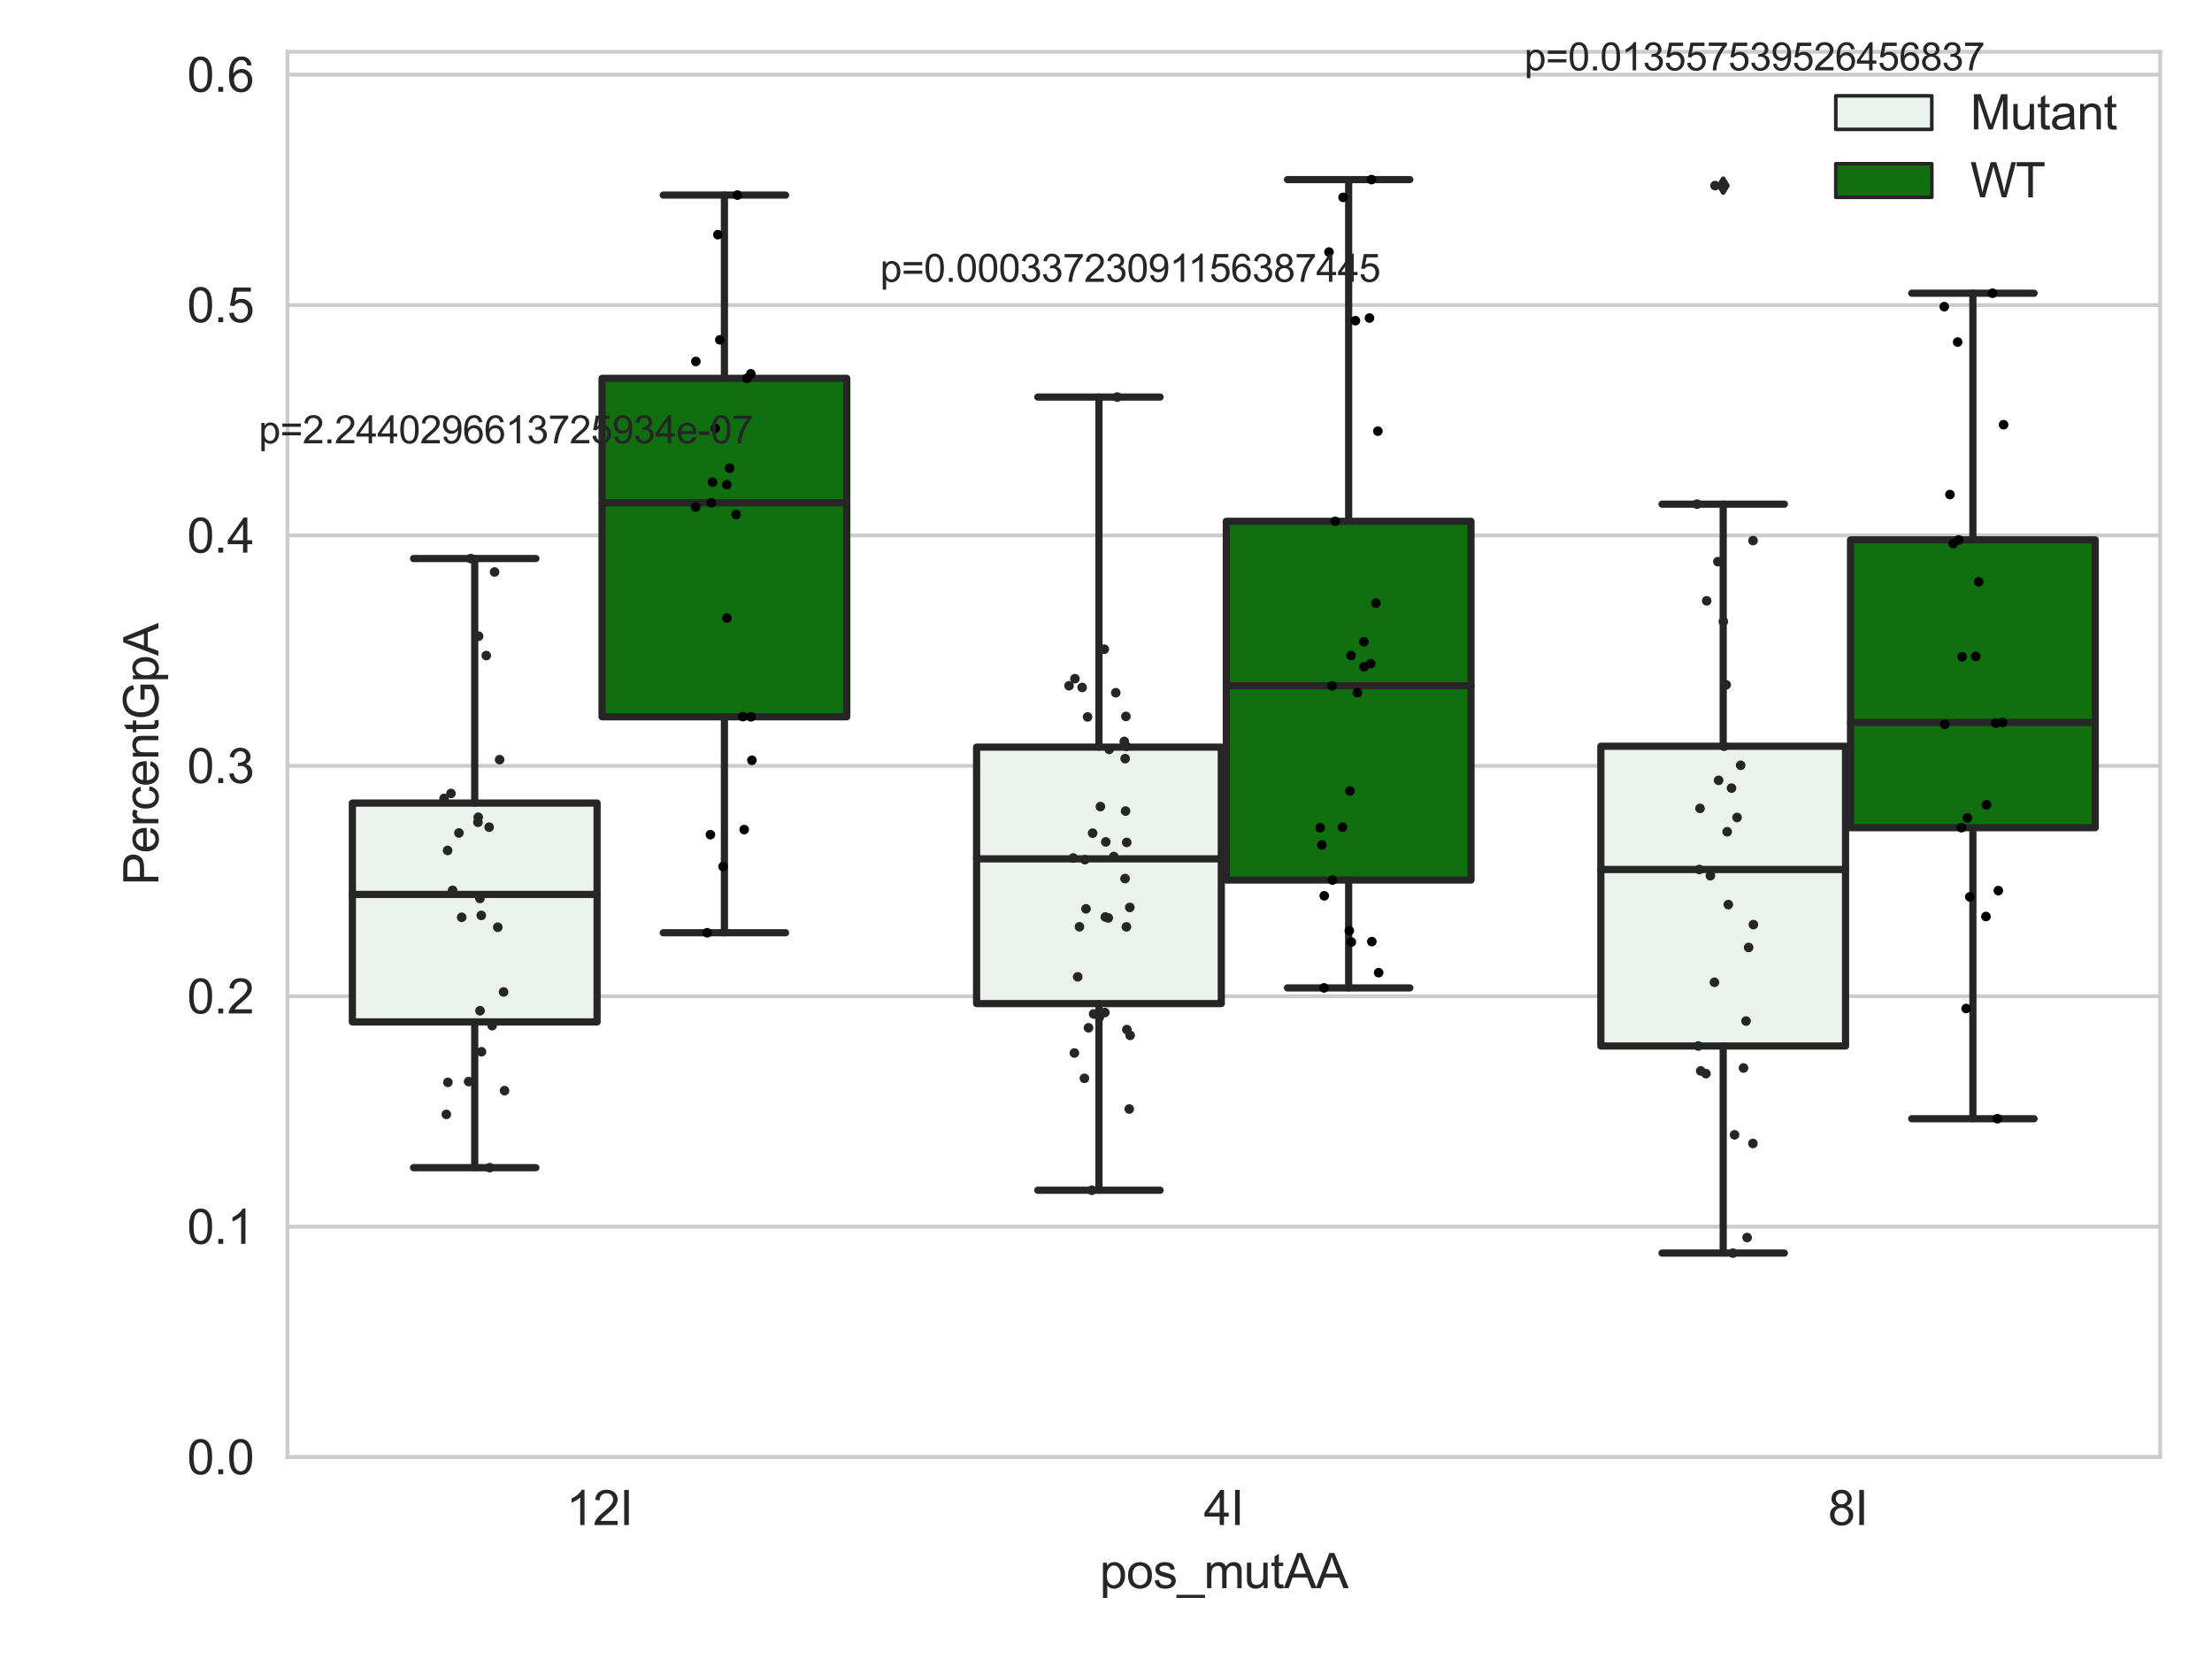 <?xml version="1.0" encoding="utf-8" standalone="no"?>
<!DOCTYPE svg PUBLIC "-//W3C//DTD SVG 1.1//EN"
  "http://www.w3.org/Graphics/SVG/1.1/DTD/svg11.dtd">
<svg xmlns:xlink="http://www.w3.org/1999/xlink" width="460.8pt" height="345.6pt" viewBox="0 0 460.8 345.6" xmlns="http://www.w3.org/2000/svg" version="1.1">
 <defs>
  <style type="text/css">*{stroke-linejoin: round; stroke-linecap: butt}</style>
 </defs>
 <g id="figure_1">
  <g id="patch_1">
   <path d="M 0 345.6 
L 460.8 345.6 
L 460.8 0 
L 0 0 
z
" style="fill: #ffffff"/>
  </g>
  <g id="axes_1">
   <g id="patch_2">
    <path d="M 59.881 303.539 
L 450 303.539 
L 450 10.8 
L 59.881 10.8 
z
" style="fill: #ffffff"/>
   </g>
   <g id="matplotlib.axis_1">
    <g id="xtick_1">
     <g id="text_1">
      <!-- 12I -->
      <g style="fill: #262626" transform="translate(117.951 317.697)scale(0.1 -0.1)">
       <defs>
        <path id="ArialMT-31" d="M 2384 0 
L 1822 0 
L 1822 3584 
Q 1619 3391 1289 3197 
Q 959 3003 697 2906 
L 697 3450 
Q 1169 3672 1522 3987 
Q 1875 4303 2022 4600 
L 2384 4600 
L 2384 0 
z
" transform="scale(0.016)"/>
        <path id="ArialMT-32" d="M 3222 541 
L 3222 0 
L 194 0 
Q 188 203 259 391 
Q 375 700 629 1000 
Q 884 1300 1366 1694 
Q 2113 2306 2375 2664 
Q 2638 3022 2638 3341 
Q 2638 3675 2398 3904 
Q 2159 4134 1775 4134 
Q 1369 4134 1125 3890 
Q 881 3647 878 3216 
L 300 3275 
Q 359 3922 746 4261 
Q 1134 4600 1788 4600 
Q 2447 4600 2831 4234 
Q 3216 3869 3216 3328 
Q 3216 3053 3103 2787 
Q 2991 2522 2730 2228 
Q 2469 1934 1863 1422 
Q 1356 997 1212 845 
Q 1069 694 975 541 
L 3222 541 
z
" transform="scale(0.016)"/>
        <path id="ArialMT-49" d="M 597 0 
L 597 4581 
L 1203 4581 
L 1203 0 
L 597 0 
z
" transform="scale(0.016)"/>
       </defs>
       <use xlink:href="#ArialMT-31"/>
       <use xlink:href="#ArialMT-32" x="55.615"/>
       <use xlink:href="#ArialMT-49" x="111.23"/>
      </g>
     </g>
    </g>
    <g id="xtick_2">
     <g id="text_2">
      <!-- 4I -->
      <g style="fill: #262626" transform="translate(250.771 317.697)scale(0.1 -0.1)">
       <defs>
        <path id="ArialMT-34" d="M 2069 0 
L 2069 1097 
L 81 1097 
L 81 1613 
L 2172 4581 
L 2631 4581 
L 2631 1613 
L 3250 1613 
L 3250 1097 
L 2631 1097 
L 2631 0 
L 2069 0 
z
M 2069 1613 
L 2069 3678 
L 634 1613 
L 2069 1613 
z
" transform="scale(0.016)"/>
       </defs>
       <use xlink:href="#ArialMT-34"/>
       <use xlink:href="#ArialMT-49" x="55.615"/>
      </g>
     </g>
    </g>
    <g id="xtick_3">
     <g id="text_3">
      <!-- 8I -->
      <g style="fill: #262626" transform="translate(380.811 317.697)scale(0.1 -0.1)">
       <defs>
        <path id="ArialMT-38" d="M 1131 2484 
Q 781 2613 612 2850 
Q 444 3088 444 3419 
Q 444 3919 803 4259 
Q 1163 4600 1759 4600 
Q 2359 4600 2725 4251 
Q 3091 3903 3091 3403 
Q 3091 3084 2923 2848 
Q 2756 2613 2416 2484 
Q 2838 2347 3058 2040 
Q 3278 1734 3278 1309 
Q 3278 722 2862 322 
Q 2447 -78 1769 -78 
Q 1091 -78 675 323 
Q 259 725 259 1325 
Q 259 1772 486 2073 
Q 713 2375 1131 2484 
z
M 1019 3438 
Q 1019 3113 1228 2906 
Q 1438 2700 1772 2700 
Q 2097 2700 2305 2904 
Q 2513 3109 2513 3406 
Q 2513 3716 2298 3927 
Q 2084 4138 1766 4138 
Q 1444 4138 1231 3931 
Q 1019 3725 1019 3438 
z
M 838 1322 
Q 838 1081 952 856 
Q 1066 631 1291 507 
Q 1516 384 1775 384 
Q 2178 384 2440 643 
Q 2703 903 2703 1303 
Q 2703 1709 2433 1975 
Q 2163 2241 1756 2241 
Q 1359 2241 1098 1978 
Q 838 1716 838 1322 
z
" transform="scale(0.016)"/>
       </defs>
       <use xlink:href="#ArialMT-38"/>
       <use xlink:href="#ArialMT-49" x="55.615"/>
      </g>
     </g>
    </g>
    <g id="text_4">
     <!-- pos_mutAA -->
     <g style="fill: #262626" transform="translate(229.095 330.842)scale(0.1 -0.1)">
      <defs>
       <path id="ArialMT-70" d="M 422 -1272 
L 422 3319 
L 934 3319 
L 934 2888 
Q 1116 3141 1344 3267 
Q 1572 3394 1897 3394 
Q 2322 3394 2647 3175 
Q 2972 2956 3137 2557 
Q 3303 2159 3303 1684 
Q 3303 1175 3120 767 
Q 2938 359 2589 142 
Q 2241 -75 1856 -75 
Q 1575 -75 1351 44 
Q 1128 163 984 344 
L 984 -1272 
L 422 -1272 
z
M 931 1641 
Q 931 1000 1190 694 
Q 1450 388 1819 388 
Q 2194 388 2461 705 
Q 2728 1022 2728 1688 
Q 2728 2322 2467 2637 
Q 2206 2953 1844 2953 
Q 1484 2953 1207 2617 
Q 931 2281 931 1641 
z
" transform="scale(0.016)"/>
       <path id="ArialMT-6f" d="M 213 1659 
Q 213 2581 725 3025 
Q 1153 3394 1769 3394 
Q 2453 3394 2887 2945 
Q 3322 2497 3322 1706 
Q 3322 1066 3130 698 
Q 2938 331 2570 128 
Q 2203 -75 1769 -75 
Q 1072 -75 642 372 
Q 213 819 213 1659 
z
M 791 1659 
Q 791 1022 1069 705 
Q 1347 388 1769 388 
Q 2188 388 2466 706 
Q 2744 1025 2744 1678 
Q 2744 2294 2464 2611 
Q 2184 2928 1769 2928 
Q 1347 2928 1069 2612 
Q 791 2297 791 1659 
z
" transform="scale(0.016)"/>
       <path id="ArialMT-73" d="M 197 991 
L 753 1078 
Q 800 744 1014 566 
Q 1228 388 1613 388 
Q 2000 388 2187 545 
Q 2375 703 2375 916 
Q 2375 1106 2209 1216 
Q 2094 1291 1634 1406 
Q 1016 1563 777 1677 
Q 538 1791 414 1992 
Q 291 2194 291 2438 
Q 291 2659 392 2848 
Q 494 3038 669 3163 
Q 800 3259 1026 3326 
Q 1253 3394 1513 3394 
Q 1903 3394 2198 3281 
Q 2494 3169 2634 2976 
Q 2775 2784 2828 2463 
L 2278 2388 
Q 2241 2644 2061 2787 
Q 1881 2931 1553 2931 
Q 1166 2931 1000 2803 
Q 834 2675 834 2503 
Q 834 2394 903 2306 
Q 972 2216 1119 2156 
Q 1203 2125 1616 2013 
Q 2213 1853 2448 1751 
Q 2684 1650 2818 1456 
Q 2953 1263 2953 975 
Q 2953 694 2789 445 
Q 2625 197 2315 61 
Q 2006 -75 1616 -75 
Q 969 -75 630 194 
Q 291 463 197 991 
z
" transform="scale(0.016)"/>
       <path id="ArialMT-5f" d="M -97 -1272 
L -97 -866 
L 3631 -866 
L 3631 -1272 
L -97 -1272 
z
" transform="scale(0.016)"/>
       <path id="ArialMT-6d" d="M 422 0 
L 422 3319 
L 925 3319 
L 925 2853 
Q 1081 3097 1340 3245 
Q 1600 3394 1931 3394 
Q 2300 3394 2536 3241 
Q 2772 3088 2869 2813 
Q 3263 3394 3894 3394 
Q 4388 3394 4653 3120 
Q 4919 2847 4919 2278 
L 4919 0 
L 4359 0 
L 4359 2091 
Q 4359 2428 4304 2576 
Q 4250 2725 4106 2815 
Q 3963 2906 3769 2906 
Q 3419 2906 3187 2673 
Q 2956 2441 2956 1928 
L 2956 0 
L 2394 0 
L 2394 2156 
Q 2394 2531 2256 2718 
Q 2119 2906 1806 2906 
Q 1569 2906 1367 2781 
Q 1166 2656 1075 2415 
Q 984 2175 984 1722 
L 984 0 
L 422 0 
z
" transform="scale(0.016)"/>
       <path id="ArialMT-75" d="M 2597 0 
L 2597 488 
Q 2209 -75 1544 -75 
Q 1250 -75 995 37 
Q 741 150 617 320 
Q 494 491 444 738 
Q 409 903 409 1263 
L 409 3319 
L 972 3319 
L 972 1478 
Q 972 1038 1006 884 
Q 1059 663 1231 536 
Q 1403 409 1656 409 
Q 1909 409 2131 539 
Q 2353 669 2445 892 
Q 2538 1116 2538 1541 
L 2538 3319 
L 3100 3319 
L 3100 0 
L 2597 0 
z
" transform="scale(0.016)"/>
       <path id="ArialMT-74" d="M 1650 503 
L 1731 6 
Q 1494 -44 1306 -44 
Q 1000 -44 831 53 
Q 663 150 594 308 
Q 525 466 525 972 
L 525 2881 
L 113 2881 
L 113 3319 
L 525 3319 
L 525 4141 
L 1084 4478 
L 1084 3319 
L 1650 3319 
L 1650 2881 
L 1084 2881 
L 1084 941 
Q 1084 700 1114 631 
Q 1144 563 1211 522 
Q 1278 481 1403 481 
Q 1497 481 1650 503 
z
" transform="scale(0.016)"/>
       <path id="ArialMT-41" d="M -9 0 
L 1750 4581 
L 2403 4581 
L 4278 0 
L 3588 0 
L 3053 1388 
L 1138 1388 
L 634 0 
L -9 0 
z
M 1313 1881 
L 2866 1881 
L 2388 3150 
Q 2169 3728 2063 4100 
Q 1975 3659 1816 3225 
L 1313 1881 
z
" transform="scale(0.016)"/>
      </defs>
      <use xlink:href="#ArialMT-70"/>
      <use xlink:href="#ArialMT-6f" x="55.615"/>
      <use xlink:href="#ArialMT-73" x="111.23"/>
      <use xlink:href="#ArialMT-5f" x="161.23"/>
      <use xlink:href="#ArialMT-6d" x="216.846"/>
      <use xlink:href="#ArialMT-75" x="300.146"/>
      <use xlink:href="#ArialMT-74" x="355.762"/>
      <use xlink:href="#ArialMT-41" x="383.545"/>
      <use xlink:href="#ArialMT-41" x="450.244"/>
     </g>
    </g>
   </g>
   <g id="matplotlib.axis_2">
    <g id="ytick_1">
     <g id="line2d_1">
      <path d="M 59.881 303.539 
L 450 303.539 
" clip-path="url(#pa49f98d833)" style="fill: none; stroke: #cccccc; stroke-width: 0.8; stroke-linecap: round"/>
     </g>
     <g id="text_5">
      <!-- 0.0 -->
      <g style="fill: #262626" transform="translate(38.981 307.118)scale(0.1 -0.1)">
       <defs>
        <path id="ArialMT-30" d="M 266 2259 
Q 266 3072 433 3567 
Q 600 4063 929 4331 
Q 1259 4600 1759 4600 
Q 2128 4600 2406 4451 
Q 2684 4303 2865 4023 
Q 3047 3744 3150 3342 
Q 3253 2941 3253 2259 
Q 3253 1453 3087 958 
Q 2922 463 2592 192 
Q 2263 -78 1759 -78 
Q 1097 -78 719 397 
Q 266 969 266 2259 
z
M 844 2259 
Q 844 1131 1108 757 
Q 1372 384 1759 384 
Q 2147 384 2411 759 
Q 2675 1134 2675 2259 
Q 2675 3391 2411 3762 
Q 2147 4134 1753 4134 
Q 1366 4134 1134 3806 
Q 844 3388 844 2259 
z
" transform="scale(0.016)"/>
        <path id="ArialMT-2e" d="M 581 0 
L 581 641 
L 1222 641 
L 1222 0 
L 581 0 
z
" transform="scale(0.016)"/>
       </defs>
       <use xlink:href="#ArialMT-30"/>
       <use xlink:href="#ArialMT-2e" x="55.615"/>
       <use xlink:href="#ArialMT-30" x="83.398"/>
      </g>
     </g>
    </g>
    <g id="ytick_2">
     <g id="line2d_2">
      <path d="M 59.881 255.54 
L 450 255.54 
" clip-path="url(#pa49f98d833)" style="fill: none; stroke: #cccccc; stroke-width: 0.8; stroke-linecap: round"/>
     </g>
     <g id="text_6">
      <!-- 0.1 -->
      <g style="fill: #262626" transform="translate(38.981 259.119)scale(0.1 -0.1)">
       <use xlink:href="#ArialMT-30"/>
       <use xlink:href="#ArialMT-2e" x="55.615"/>
       <use xlink:href="#ArialMT-31" x="83.398"/>
      </g>
     </g>
    </g>
    <g id="ytick_3">
     <g id="line2d_3">
      <path d="M 59.881 207.541 
L 450 207.541 
" clip-path="url(#pa49f98d833)" style="fill: none; stroke: #cccccc; stroke-width: 0.8; stroke-linecap: round"/>
     </g>
     <g id="text_7">
      <!-- 0.2 -->
      <g style="fill: #262626" transform="translate(38.981 211.12)scale(0.1 -0.1)">
       <use xlink:href="#ArialMT-30"/>
       <use xlink:href="#ArialMT-2e" x="55.615"/>
       <use xlink:href="#ArialMT-32" x="83.398"/>
      </g>
     </g>
    </g>
    <g id="ytick_4">
     <g id="line2d_4">
      <path d="M 59.881 159.542 
L 450 159.542 
" clip-path="url(#pa49f98d833)" style="fill: none; stroke: #cccccc; stroke-width: 0.8; stroke-linecap: round"/>
     </g>
     <g id="text_8">
      <!-- 0.3 -->
      <g style="fill: #262626" transform="translate(38.981 163.121)scale(0.1 -0.1)">
       <defs>
        <path id="ArialMT-33" d="M 269 1209 
L 831 1284 
Q 928 806 1161 595 
Q 1394 384 1728 384 
Q 2125 384 2398 659 
Q 2672 934 2672 1341 
Q 2672 1728 2419 1979 
Q 2166 2231 1775 2231 
Q 1616 2231 1378 2169 
L 1441 2663 
Q 1497 2656 1531 2656 
Q 1891 2656 2178 2843 
Q 2466 3031 2466 3422 
Q 2466 3731 2256 3934 
Q 2047 4138 1716 4138 
Q 1388 4138 1169 3931 
Q 950 3725 888 3313 
L 325 3413 
Q 428 3978 793 4289 
Q 1159 4600 1703 4600 
Q 2078 4600 2393 4439 
Q 2709 4278 2876 4000 
Q 3044 3722 3044 3409 
Q 3044 3113 2884 2869 
Q 2725 2625 2413 2481 
Q 2819 2388 3044 2092 
Q 3269 1797 3269 1353 
Q 3269 753 2831 336 
Q 2394 -81 1725 -81 
Q 1122 -81 723 278 
Q 325 638 269 1209 
z
" transform="scale(0.016)"/>
       </defs>
       <use xlink:href="#ArialMT-30"/>
       <use xlink:href="#ArialMT-2e" x="55.615"/>
       <use xlink:href="#ArialMT-33" x="83.398"/>
      </g>
     </g>
    </g>
    <g id="ytick_5">
     <g id="line2d_5">
      <path d="M 59.881 111.543 
L 450 111.543 
" clip-path="url(#pa49f98d833)" style="fill: none; stroke: #cccccc; stroke-width: 0.8; stroke-linecap: round"/>
     </g>
     <g id="text_9">
      <!-- 0.4 -->
      <g style="fill: #262626" transform="translate(38.981 115.122)scale(0.1 -0.1)">
       <use xlink:href="#ArialMT-30"/>
       <use xlink:href="#ArialMT-2e" x="55.615"/>
       <use xlink:href="#ArialMT-34" x="83.398"/>
      </g>
     </g>
    </g>
    <g id="ytick_6">
     <g id="line2d_6">
      <path d="M 59.881 63.544 
L 450 63.544 
" clip-path="url(#pa49f98d833)" style="fill: none; stroke: #cccccc; stroke-width: 0.8; stroke-linecap: round"/>
     </g>
     <g id="text_10">
      <!-- 0.5 -->
      <g style="fill: #262626" transform="translate(38.981 67.123)scale(0.1 -0.1)">
       <defs>
        <path id="ArialMT-35" d="M 266 1200 
L 856 1250 
Q 922 819 1161 601 
Q 1400 384 1738 384 
Q 2144 384 2425 690 
Q 2706 997 2706 1503 
Q 2706 1984 2436 2262 
Q 2166 2541 1728 2541 
Q 1456 2541 1237 2417 
Q 1019 2294 894 2097 
L 366 2166 
L 809 4519 
L 3088 4519 
L 3088 3981 
L 1259 3981 
L 1013 2750 
Q 1425 3038 1878 3038 
Q 2478 3038 2890 2622 
Q 3303 2206 3303 1553 
Q 3303 931 2941 478 
Q 2500 -78 1738 -78 
Q 1113 -78 717 272 
Q 322 622 266 1200 
z
" transform="scale(0.016)"/>
       </defs>
       <use xlink:href="#ArialMT-30"/>
       <use xlink:href="#ArialMT-2e" x="55.615"/>
       <use xlink:href="#ArialMT-35" x="83.398"/>
      </g>
     </g>
    </g>
    <g id="ytick_7">
     <g id="line2d_7">
      <path d="M 59.881 15.545 
L 450 15.545 
" clip-path="url(#pa49f98d833)" style="fill: none; stroke: #cccccc; stroke-width: 0.8; stroke-linecap: round"/>
     </g>
     <g id="text_11">
      <!-- 0.6 -->
      <g style="fill: #262626" transform="translate(38.981 19.124)scale(0.1 -0.1)">
       <defs>
        <path id="ArialMT-36" d="M 3184 3459 
L 2625 3416 
Q 2550 3747 2413 3897 
Q 2184 4138 1850 4138 
Q 1581 4138 1378 3988 
Q 1113 3794 959 3422 
Q 806 3050 800 2363 
Q 1003 2672 1297 2822 
Q 1591 2972 1913 2972 
Q 2475 2972 2870 2558 
Q 3266 2144 3266 1488 
Q 3266 1056 3080 686 
Q 2894 316 2569 119 
Q 2244 -78 1831 -78 
Q 1128 -78 684 439 
Q 241 956 241 2144 
Q 241 3472 731 4075 
Q 1159 4600 1884 4600 
Q 2425 4600 2770 4297 
Q 3116 3994 3184 3459 
z
M 888 1484 
Q 888 1194 1011 928 
Q 1134 663 1356 523 
Q 1578 384 1822 384 
Q 2178 384 2434 671 
Q 2691 959 2691 1453 
Q 2691 1928 2437 2201 
Q 2184 2475 1800 2475 
Q 1419 2475 1153 2201 
Q 888 1928 888 1484 
z
" transform="scale(0.016)"/>
       </defs>
       <use xlink:href="#ArialMT-30"/>
       <use xlink:href="#ArialMT-2e" x="55.615"/>
       <use xlink:href="#ArialMT-36" x="83.398"/>
      </g>
     </g>
    </g>
    <g id="text_12">
     <!-- PercentGpA -->
     <g style="fill: #262626" transform="translate(32.994 184.405)rotate(-90)scale(0.1 -0.1)">
      <defs>
       <path id="ArialMT-50" d="M 494 0 
L 494 4581 
L 2222 4581 
Q 2678 4581 2919 4538 
Q 3256 4481 3484 4323 
Q 3713 4166 3852 3881 
Q 3991 3597 3991 3256 
Q 3991 2672 3619 2267 
Q 3247 1863 2275 1863 
L 1100 1863 
L 1100 0 
L 494 0 
z
M 1100 2403 
L 2284 2403 
Q 2872 2403 3119 2622 
Q 3366 2841 3366 3238 
Q 3366 3525 3220 3729 
Q 3075 3934 2838 4000 
Q 2684 4041 2272 4041 
L 1100 4041 
L 1100 2403 
z
" transform="scale(0.016)"/>
       <path id="ArialMT-65" d="M 2694 1069 
L 3275 997 
Q 3138 488 2766 206 
Q 2394 -75 1816 -75 
Q 1088 -75 661 373 
Q 234 822 234 1631 
Q 234 2469 665 2931 
Q 1097 3394 1784 3394 
Q 2450 3394 2872 2941 
Q 3294 2488 3294 1666 
Q 3294 1616 3291 1516 
L 816 1516 
Q 847 969 1125 678 
Q 1403 388 1819 388 
Q 2128 388 2347 550 
Q 2566 713 2694 1069 
z
M 847 1978 
L 2700 1978 
Q 2663 2397 2488 2606 
Q 2219 2931 1791 2931 
Q 1403 2931 1139 2672 
Q 875 2413 847 1978 
z
" transform="scale(0.016)"/>
       <path id="ArialMT-72" d="M 416 0 
L 416 3319 
L 922 3319 
L 922 2816 
Q 1116 3169 1280 3281 
Q 1444 3394 1641 3394 
Q 1925 3394 2219 3213 
L 2025 2691 
Q 1819 2813 1613 2813 
Q 1428 2813 1281 2702 
Q 1134 2591 1072 2394 
Q 978 2094 978 1738 
L 978 0 
L 416 0 
z
" transform="scale(0.016)"/>
       <path id="ArialMT-63" d="M 2588 1216 
L 3141 1144 
Q 3050 572 2676 248 
Q 2303 -75 1759 -75 
Q 1078 -75 664 370 
Q 250 816 250 1647 
Q 250 2184 428 2587 
Q 606 2991 970 3192 
Q 1334 3394 1763 3394 
Q 2303 3394 2647 3120 
Q 2991 2847 3088 2344 
L 2541 2259 
Q 2463 2594 2264 2762 
Q 2066 2931 1784 2931 
Q 1359 2931 1093 2626 
Q 828 2322 828 1663 
Q 828 994 1084 691 
Q 1341 388 1753 388 
Q 2084 388 2306 591 
Q 2528 794 2588 1216 
z
" transform="scale(0.016)"/>
       <path id="ArialMT-6e" d="M 422 0 
L 422 3319 
L 928 3319 
L 928 2847 
Q 1294 3394 1984 3394 
Q 2284 3394 2536 3286 
Q 2788 3178 2913 3003 
Q 3038 2828 3088 2588 
Q 3119 2431 3119 2041 
L 3119 0 
L 2556 0 
L 2556 2019 
Q 2556 2363 2490 2533 
Q 2425 2703 2258 2804 
Q 2091 2906 1866 2906 
Q 1506 2906 1245 2678 
Q 984 2450 984 1813 
L 984 0 
L 422 0 
z
" transform="scale(0.016)"/>
       <path id="ArialMT-47" d="M 2638 1797 
L 2638 2334 
L 4578 2338 
L 4578 638 
Q 4131 281 3656 101 
Q 3181 -78 2681 -78 
Q 2006 -78 1454 211 
Q 903 500 622 1047 
Q 341 1594 341 2269 
Q 341 2938 620 3517 
Q 900 4097 1425 4378 
Q 1950 4659 2634 4659 
Q 3131 4659 3532 4498 
Q 3934 4338 4162 4050 
Q 4391 3763 4509 3300 
L 3963 3150 
Q 3859 3500 3706 3700 
Q 3553 3900 3268 4020 
Q 2984 4141 2638 4141 
Q 2222 4141 1919 4014 
Q 1616 3888 1430 3681 
Q 1244 3475 1141 3228 
Q 966 2803 966 2306 
Q 966 1694 1177 1281 
Q 1388 869 1791 669 
Q 2194 469 2647 469 
Q 3041 469 3416 620 
Q 3791 772 3984 944 
L 3984 1797 
L 2638 1797 
z
" transform="scale(0.016)"/>
      </defs>
      <use xlink:href="#ArialMT-50"/>
      <use xlink:href="#ArialMT-65" x="66.699"/>
      <use xlink:href="#ArialMT-72" x="122.314"/>
      <use xlink:href="#ArialMT-63" x="155.615"/>
      <use xlink:href="#ArialMT-65" x="205.615"/>
      <use xlink:href="#ArialMT-6e" x="261.23"/>
      <use xlink:href="#ArialMT-74" x="316.846"/>
      <use xlink:href="#ArialMT-47" x="344.629"/>
      <use xlink:href="#ArialMT-70" x="422.412"/>
      <use xlink:href="#ArialMT-41" x="478.027"/>
     </g>
    </g>
   </g>
   <g id="patch_3">
    <path d="M 73.405 212.884 
L 124.381 212.884 
L 124.381 167.295 
L 73.405 167.295 
L 73.405 212.884 
z
" clip-path="url(#pa49f98d833)" style="fill: #ecf2ec; stroke: #262626; stroke-width: 1.5; stroke-linejoin: miter"/>
   </g>
   <g id="patch_4">
    <path d="M 125.421 149.324 
L 176.397 149.324 
L 176.397 78.818 
L 125.421 78.818 
L 125.421 149.324 
z
" clip-path="url(#pa49f98d833)" style="fill: #107010; stroke: #262626; stroke-width: 1.5; stroke-linejoin: miter"/>
   </g>
   <g id="patch_5">
    <path d="M 203.445 209.063 
L 254.42 209.063 
L 254.42 155.641 
L 203.445 155.641 
L 203.445 209.063 
z
" clip-path="url(#pa49f98d833)" style="fill: #ecf2ec; stroke: #262626; stroke-width: 1.5; stroke-linejoin: miter"/>
   </g>
   <g id="patch_6">
    <path d="M 255.461 183.328 
L 306.436 183.328 
L 306.436 108.598 
L 255.461 108.598 
L 255.461 183.328 
z
" clip-path="url(#pa49f98d833)" style="fill: #107010; stroke: #262626; stroke-width: 1.5; stroke-linejoin: miter"/>
   </g>
   <g id="patch_7">
    <path d="M 333.485 217.902 
L 384.46 217.902 
L 384.46 155.453 
L 333.485 155.453 
L 333.485 217.902 
z
" clip-path="url(#pa49f98d833)" style="fill: #ecf2ec; stroke: #262626; stroke-width: 1.5; stroke-linejoin: miter"/>
   </g>
   <g id="patch_8">
    <path d="M 385.5 172.42 
L 436.476 172.42 
L 436.476 112.466 
L 385.5 112.466 
L 385.5 172.42 
z
" clip-path="url(#pa49f98d833)" style="fill: #107010; stroke: #262626; stroke-width: 1.5; stroke-linejoin: miter"/>
   </g>
   <g id="patch_9">
    <path d="M 124.901 303.539 
L 124.901 303.539 
L 124.901 303.539 
L 124.901 303.539 
z
" clip-path="url(#pa49f98d833)" style="fill: #ecf2ec; stroke: #262626; stroke-width: 0.75; stroke-linejoin: miter"/>
   </g>
   <g id="patch_10">
    <path d="M 124.901 303.539 
L 124.901 303.539 
L 124.901 303.539 
L 124.901 303.539 
z
" clip-path="url(#pa49f98d833)" style="fill: #107010; stroke: #262626; stroke-width: 0.75; stroke-linejoin: miter"/>
   </g>
   <g id="PathCollection_1"/>
   <g id="PathCollection_2"/>
   <g id="line2d_8">
    <path d="M 98.893 212.884 
L 98.893 243.248 
" clip-path="url(#pa49f98d833)" style="fill: none; stroke: #262626; stroke-width: 1.5; stroke-linecap: round"/>
   </g>
   <g id="line2d_9">
    <path d="M 98.893 167.295 
L 98.893 116.357 
" clip-path="url(#pa49f98d833)" style="fill: none; stroke: #262626; stroke-width: 1.5; stroke-linecap: round"/>
   </g>
   <g id="line2d_10">
    <path d="M 86.149 243.248 
L 111.637 243.248 
" clip-path="url(#pa49f98d833)" style="fill: none; stroke: #262626; stroke-width: 1.5; stroke-linecap: round"/>
   </g>
   <g id="line2d_11">
    <path d="M 86.149 116.357 
L 111.637 116.357 
" clip-path="url(#pa49f98d833)" style="fill: none; stroke: #262626; stroke-width: 1.5; stroke-linecap: round"/>
   </g>
   <g id="line2d_12"/>
   <g id="line2d_13">
    <path d="M 150.909 149.324 
L 150.909 194.312 
" clip-path="url(#pa49f98d833)" style="fill: none; stroke: #262626; stroke-width: 1.5; stroke-linecap: round"/>
   </g>
   <g id="line2d_14">
    <path d="M 150.909 78.818 
L 150.909 40.641 
" clip-path="url(#pa49f98d833)" style="fill: none; stroke: #262626; stroke-width: 1.5; stroke-linecap: round"/>
   </g>
   <g id="line2d_15">
    <path d="M 138.165 194.312 
L 163.653 194.312 
" clip-path="url(#pa49f98d833)" style="fill: none; stroke: #262626; stroke-width: 1.5; stroke-linecap: round"/>
   </g>
   <g id="line2d_16">
    <path d="M 138.165 40.641 
L 163.653 40.641 
" clip-path="url(#pa49f98d833)" style="fill: none; stroke: #262626; stroke-width: 1.5; stroke-linecap: round"/>
   </g>
   <g id="line2d_17"/>
   <g id="line2d_18">
    <path d="M 228.933 209.063 
L 228.933 247.948 
" clip-path="url(#pa49f98d833)" style="fill: none; stroke: #262626; stroke-width: 1.5; stroke-linecap: round"/>
   </g>
   <g id="line2d_19">
    <path d="M 228.933 155.641 
L 228.933 82.713 
" clip-path="url(#pa49f98d833)" style="fill: none; stroke: #262626; stroke-width: 1.5; stroke-linecap: round"/>
   </g>
   <g id="line2d_20">
    <path d="M 216.189 247.948 
L 241.677 247.948 
" clip-path="url(#pa49f98d833)" style="fill: none; stroke: #262626; stroke-width: 1.5; stroke-linecap: round"/>
   </g>
   <g id="line2d_21">
    <path d="M 216.189 82.713 
L 241.677 82.713 
" clip-path="url(#pa49f98d833)" style="fill: none; stroke: #262626; stroke-width: 1.5; stroke-linecap: round"/>
   </g>
   <g id="line2d_22"/>
   <g id="line2d_23">
    <path d="M 280.949 183.328 
L 280.949 205.794 
" clip-path="url(#pa49f98d833)" style="fill: none; stroke: #262626; stroke-width: 1.5; stroke-linecap: round"/>
   </g>
   <g id="line2d_24">
    <path d="M 280.949 108.598 
L 280.949 37.413 
" clip-path="url(#pa49f98d833)" style="fill: none; stroke: #262626; stroke-width: 1.5; stroke-linecap: round"/>
   </g>
   <g id="line2d_25">
    <path d="M 268.205 205.794 
L 293.692 205.794 
" clip-path="url(#pa49f98d833)" style="fill: none; stroke: #262626; stroke-width: 1.5; stroke-linecap: round"/>
   </g>
   <g id="line2d_26">
    <path d="M 268.205 37.413 
L 293.692 37.413 
" clip-path="url(#pa49f98d833)" style="fill: none; stroke: #262626; stroke-width: 1.5; stroke-linecap: round"/>
   </g>
   <g id="line2d_27"/>
   <g id="line2d_28">
    <path d="M 358.972 217.902 
L 358.972 261.039 
" clip-path="url(#pa49f98d833)" style="fill: none; stroke: #262626; stroke-width: 1.5; stroke-linecap: round"/>
   </g>
   <g id="line2d_29">
    <path d="M 358.972 155.453 
L 358.972 105.021 
" clip-path="url(#pa49f98d833)" style="fill: none; stroke: #262626; stroke-width: 1.5; stroke-linecap: round"/>
   </g>
   <g id="line2d_30">
    <path d="M 346.228 261.039 
L 371.716 261.039 
" clip-path="url(#pa49f98d833)" style="fill: none; stroke: #262626; stroke-width: 1.5; stroke-linecap: round"/>
   </g>
   <g id="line2d_31">
    <path d="M 346.228 105.021 
L 371.716 105.021 
" clip-path="url(#pa49f98d833)" style="fill: none; stroke: #262626; stroke-width: 1.5; stroke-linecap: round"/>
   </g>
   <g id="line2d_32">
    <defs>
     <path id="m543574d8e6" d="M -0 1.414 
L 0.849 0 
L 0 -1.414 
L -0.849 -0 
z
" style="stroke: #262626; stroke-linejoin: miter"/>
    </defs>
    <g clip-path="url(#pa49f98d833)">
     <use xlink:href="#m543574d8e6" x="358.972" y="38.665" style="fill: #262626; stroke: #262626; stroke-linejoin: miter"/>
    </g>
   </g>
   <g id="line2d_33">
    <path d="M 410.988 172.42 
L 410.988 233.05 
" clip-path="url(#pa49f98d833)" style="fill: none; stroke: #262626; stroke-width: 1.5; stroke-linecap: round"/>
   </g>
   <g id="line2d_34">
    <path d="M 410.988 112.466 
L 410.988 61.084 
" clip-path="url(#pa49f98d833)" style="fill: none; stroke: #262626; stroke-width: 1.5; stroke-linecap: round"/>
   </g>
   <g id="line2d_35">
    <path d="M 398.244 233.05 
L 423.732 233.05 
" clip-path="url(#pa49f98d833)" style="fill: none; stroke: #262626; stroke-width: 1.5; stroke-linecap: round"/>
   </g>
   <g id="line2d_36">
    <path d="M 398.244 61.084 
L 423.732 61.084 
" clip-path="url(#pa49f98d833)" style="fill: none; stroke: #262626; stroke-width: 1.5; stroke-linecap: round"/>
   </g>
   <g id="line2d_37"/>
   <g id="line2d_38">
    <path d="M 73.405 186.318 
L 124.381 186.318 
" clip-path="url(#pa49f98d833)" style="fill: none; stroke: #262626; stroke-width: 1.5; stroke-linecap: round"/>
   </g>
   <g id="line2d_39">
    <path d="M 125.421 104.735 
L 176.397 104.735 
" clip-path="url(#pa49f98d833)" style="fill: none; stroke: #262626; stroke-width: 1.5; stroke-linecap: round"/>
   </g>
   <g id="line2d_40">
    <path d="M 203.445 178.909 
L 254.42 178.909 
" clip-path="url(#pa49f98d833)" style="fill: none; stroke: #262626; stroke-width: 1.5; stroke-linecap: round"/>
   </g>
   <g id="line2d_41">
    <path d="M 255.461 142.867 
L 306.436 142.867 
" clip-path="url(#pa49f98d833)" style="fill: none; stroke: #262626; stroke-width: 1.5; stroke-linecap: round"/>
   </g>
   <g id="line2d_42">
    <path d="M 333.485 181.132 
L 384.46 181.132 
" clip-path="url(#pa49f98d833)" style="fill: none; stroke: #262626; stroke-width: 1.5; stroke-linecap: round"/>
   </g>
   <g id="line2d_43">
    <path d="M 385.5 150.498 
L 436.476 150.498 
" clip-path="url(#pa49f98d833)" style="fill: none; stroke: #262626; stroke-width: 1.5; stroke-linecap: round"/>
   </g>
   <g id="patch_11">
    <path d="M 59.881 303.539 
L 59.881 10.8 
" style="fill: none; stroke: #cccccc; stroke-width: 0.8; stroke-linejoin: miter; stroke-linecap: square"/>
   </g>
   <g id="patch_12">
    <path d="M 450 303.539 
L 450 10.8 
" style="fill: none; stroke: #cccccc; stroke-width: 0.8; stroke-linejoin: miter; stroke-linecap: square"/>
   </g>
   <g id="patch_13">
    <path d="M 59.881 303.539 
L 450 303.539 
" style="fill: none; stroke: #cccccc; stroke-width: 0.8; stroke-linejoin: miter; stroke-linecap: square"/>
   </g>
   <g id="patch_14">
    <path d="M 59.881 10.8 
L 450 10.8 
" style="fill: none; stroke: #cccccc; stroke-width: 0.8; stroke-linejoin: miter; stroke-linecap: square"/>
   </g>
   <g id="PathCollection_3">
    <defs>
     <path id="C0_0_4527eef99a" d="M 0 1 
C 0.265 1 0.52 0.895 0.707 0.707 
C 0.895 0.52 1 0.265 1 -0 
C 1 -0.265 0.895 -0.52 0.707 -0.707 
C 0.52 -0.895 0.265 -1 0 -1 
C -0.265 -1 -0.52 -0.895 -0.707 -0.707 
C -0.895 -0.52 -1 -0.265 -1 0 
C -1 0.265 -0.895 0.52 -0.707 0.707 
C -0.52 0.895 -0.265 1 0 1 
z
"/>
    </defs>
    <g clip-path="url(#pa49f98d833)">
     <use xlink:href="#C0_0_4527eef99a" x="104.079" y="158.244" style="fill: #262626"/>
    </g>
    <g clip-path="url(#pa49f98d833)">
     <use xlink:href="#C0_0_4527eef99a" x="93.304" y="225.474" style="fill: #262626"/>
    </g>
    <g clip-path="url(#pa49f98d833)">
     <use xlink:href="#C0_0_4527eef99a" x="96.176" y="191.094" style="fill: #262626"/>
    </g>
    <g clip-path="url(#pa49f98d833)">
     <use xlink:href="#C0_0_4527eef99a" x="100.001" y="210.552" style="fill: #262626"/>
    </g>
    <g clip-path="url(#pa49f98d833)">
     <use xlink:href="#C0_0_4527eef99a" x="100.261" y="190.698" style="fill: #262626"/>
    </g>
    <g clip-path="url(#pa49f98d833)">
     <use xlink:href="#C0_0_4527eef99a" x="101.898" y="172.317" style="fill: #262626"/>
    </g>
    <g clip-path="url(#pa49f98d833)">
     <use xlink:href="#C0_0_4527eef99a" x="98.085" y="116.357" style="fill: #262626"/>
    </g>
    <g clip-path="url(#pa49f98d833)">
     <use xlink:href="#C0_0_4527eef99a" x="99.628" y="170.243" style="fill: #262626"/>
    </g>
    <g clip-path="url(#pa49f98d833)">
     <use xlink:href="#C0_0_4527eef99a" x="100.303" y="219.098" style="fill: #262626"/>
    </g>
    <g clip-path="url(#pa49f98d833)">
     <use xlink:href="#C0_0_4527eef99a" x="94.282" y="185.476" style="fill: #262626"/>
    </g>
    <g clip-path="url(#pa49f98d833)">
     <use xlink:href="#C0_0_4527eef99a" x="99.706" y="132.535" style="fill: #262626"/>
    </g>
    <g clip-path="url(#pa49f98d833)">
     <use xlink:href="#C0_0_4527eef99a" x="101.299" y="136.567" style="fill: #262626"/>
    </g>
    <g clip-path="url(#pa49f98d833)">
     <use xlink:href="#C0_0_4527eef99a" x="99.983" y="187.161" style="fill: #262626"/>
    </g>
    <g clip-path="url(#pa49f98d833)">
     <use xlink:href="#C0_0_4527eef99a" x="99.566" y="171.303" style="fill: #262626"/>
    </g>
    <g clip-path="url(#pa49f98d833)">
     <use xlink:href="#C0_0_4527eef99a" x="103.697" y="193.16" style="fill: #262626"/>
    </g>
    <g clip-path="url(#pa49f98d833)">
     <use xlink:href="#C0_0_4527eef99a" x="92.985" y="232.151" style="fill: #262626"/>
    </g>
    <g clip-path="url(#pa49f98d833)">
     <use xlink:href="#C0_0_4527eef99a" x="105.103" y="227.198" style="fill: #262626"/>
    </g>
    <g clip-path="url(#pa49f98d833)">
     <use xlink:href="#C0_0_4527eef99a" x="102.521" y="213.661" style="fill: #262626"/>
    </g>
    <g clip-path="url(#pa49f98d833)">
     <use xlink:href="#C0_0_4527eef99a" x="103.03" y="119.155" style="fill: #262626"/>
    </g>
    <g clip-path="url(#pa49f98d833)">
     <use xlink:href="#C0_0_4527eef99a" x="102.012" y="243.248" style="fill: #262626"/>
    </g>
    <g clip-path="url(#pa49f98d833)">
     <use xlink:href="#C0_0_4527eef99a" x="104.906" y="206.645" style="fill: #262626"/>
    </g>
    <g clip-path="url(#pa49f98d833)">
     <use xlink:href="#C0_0_4527eef99a" x="92.512" y="166.312" style="fill: #262626"/>
    </g>
    <g clip-path="url(#pa49f98d833)">
     <use xlink:href="#C0_0_4527eef99a" x="97.627" y="225.312" style="fill: #262626"/>
    </g>
    <g clip-path="url(#pa49f98d833)">
     <use xlink:href="#C0_0_4527eef99a" x="95.603" y="173.521" style="fill: #262626"/>
    </g>
    <g clip-path="url(#pa49f98d833)">
     <use xlink:href="#C0_0_4527eef99a" x="93.949" y="165.292" style="fill: #262626"/>
    </g>
    <g clip-path="url(#pa49f98d833)">
     <use xlink:href="#C0_0_4527eef99a" x="93.245" y="177.165" style="fill: #262626"/>
    </g>
   </g>
   <g id="PathCollection_4">
    <defs>
     <path id="C1_0_e7000531fd" d="M 0 1 
C 0.265 1 0.52 0.895 0.707 0.707 
C 0.895 0.52 1 0.265 1 -0 
C 1 -0.265 0.895 -0.52 0.707 -0.707 
C 0.52 -0.895 0.265 -1 0 -1 
C -0.265 -1 -0.52 -0.895 -0.707 -0.707 
C -0.895 -0.52 -1 -0.265 -1 0 
C -1 0.265 -0.895 0.52 -0.707 0.707 
C -0.52 0.895 -0.265 1 0 1 
z
"/>
    </defs>
    <g clip-path="url(#pa49f98d833)">
     <use xlink:href="#C1_0_e7000531fd" x="153.345" y="107.174"/>
    </g>
    <g clip-path="url(#pa49f98d833)">
     <use xlink:href="#C1_0_e7000531fd" x="156.446" y="149.324"/>
    </g>
    <g clip-path="url(#pa49f98d833)">
     <use xlink:href="#C1_0_e7000531fd" x="156.405" y="77.871"/>
    </g>
    <g clip-path="url(#pa49f98d833)">
     <use xlink:href="#C1_0_e7000531fd" x="149.026" y="89.233"/>
    </g>
    <g clip-path="url(#pa49f98d833)">
     <use xlink:href="#C1_0_e7000531fd" x="148.429" y="100.444"/>
    </g>
    <g clip-path="url(#pa49f98d833)">
     <use xlink:href="#C1_0_e7000531fd" x="154.757" y="149.279"/>
    </g>
    <g clip-path="url(#pa49f98d833)">
     <use xlink:href="#C1_0_e7000531fd" x="151.431" y="128.75"/>
    </g>
    <g clip-path="url(#pa49f98d833)">
     <use xlink:href="#C1_0_e7000531fd" x="153.616" y="40.641"/>
    </g>
    <g clip-path="url(#pa49f98d833)">
     <use xlink:href="#C1_0_e7000531fd" x="147.311" y="194.312"/>
    </g>
    <g clip-path="url(#pa49f98d833)">
     <use xlink:href="#C1_0_e7000531fd" x="149.95" y="70.796"/>
    </g>
    <g clip-path="url(#pa49f98d833)">
     <use xlink:href="#C1_0_e7000531fd" x="147.99" y="173.872"/>
    </g>
    <g clip-path="url(#pa49f98d833)">
     <use xlink:href="#C1_0_e7000531fd" x="156.636" y="158.376"/>
    </g>
    <g clip-path="url(#pa49f98d833)">
     <use xlink:href="#C1_0_e7000531fd" x="151.406" y="100.977"/>
    </g>
    <g clip-path="url(#pa49f98d833)">
     <use xlink:href="#C1_0_e7000531fd" x="150.626" y="180.514"/>
    </g>
    <g clip-path="url(#pa49f98d833)">
     <use xlink:href="#C1_0_e7000531fd" x="151.994" y="97.54"/>
    </g>
    <g clip-path="url(#pa49f98d833)">
     <use xlink:href="#C1_0_e7000531fd" x="148.18" y="104.735"/>
    </g>
    <g clip-path="url(#pa49f98d833)">
     <use xlink:href="#C1_0_e7000531fd" x="149.538" y="48.889"/>
    </g>
    <g clip-path="url(#pa49f98d833)">
     <use xlink:href="#C1_0_e7000531fd" x="144.958" y="75.3"/>
    </g>
    <g clip-path="url(#pa49f98d833)">
     <use xlink:href="#C1_0_e7000531fd" x="155.024" y="172.82"/>
    </g>
    <g clip-path="url(#pa49f98d833)">
     <use xlink:href="#C1_0_e7000531fd" x="155.579" y="78.818"/>
    </g>
    <g clip-path="url(#pa49f98d833)">
     <use xlink:href="#C1_0_e7000531fd" x="144.91" y="105.63"/>
    </g>
   </g>
   <g id="PathCollection_5">
    <defs>
     <path id="C2_0_30e169edfd" d="M 0 1 
C 0.265 1 0.52 0.895 0.707 0.707 
C 0.895 0.52 1 0.265 1 -0 
C 1 -0.265 0.895 -0.52 0.707 -0.707 
C 0.52 -0.895 0.265 -1 0 -1 
C -0.265 -1 -0.52 -0.895 -0.707 -0.707 
C -0.895 -0.52 -1 -0.265 -1 0 
C -1 0.265 -0.895 0.52 -0.707 0.707 
C -0.52 0.895 -0.265 1 0 1 
z
"/>
    </defs>
    <g clip-path="url(#pa49f98d833)">
     <use xlink:href="#C2_0_30e169edfd" x="234.741" y="214.48" style="fill: #262626"/>
    </g>
    <g clip-path="url(#pa49f98d833)">
     <use xlink:href="#C2_0_30e169edfd" x="225.903" y="224.636" style="fill: #262626"/>
    </g>
    <g clip-path="url(#pa49f98d833)">
     <use xlink:href="#C2_0_30e169edfd" x="232.743" y="82.713" style="fill: #262626"/>
    </g>
    <g clip-path="url(#pa49f98d833)">
     <use xlink:href="#C2_0_30e169edfd" x="223.927" y="141.379" style="fill: #262626"/>
    </g>
    <g clip-path="url(#pa49f98d833)">
     <use xlink:href="#C2_0_30e169edfd" x="227.823" y="211.221" style="fill: #262626"/>
    </g>
    <g clip-path="url(#pa49f98d833)">
     <use xlink:href="#C2_0_30e169edfd" x="224.872" y="193.065" style="fill: #262626"/>
    </g>
    <g clip-path="url(#pa49f98d833)">
     <use xlink:href="#C2_0_30e169edfd" x="226.565" y="149.35" style="fill: #262626"/>
    </g>
    <g clip-path="url(#pa49f98d833)">
     <use xlink:href="#C2_0_30e169edfd" x="230.871" y="191.22" style="fill: #262626"/>
    </g>
    <g clip-path="url(#pa49f98d833)">
     <use xlink:href="#C2_0_30e169edfd" x="234.39" y="158.043" style="fill: #262626"/>
    </g>
    <g clip-path="url(#pa49f98d833)">
     <use xlink:href="#C2_0_30e169edfd" x="230.359" y="175.385" style="fill: #262626"/>
    </g>
    <g clip-path="url(#pa49f98d833)">
     <use xlink:href="#C2_0_30e169edfd" x="235.245" y="231.028" style="fill: #262626"/>
    </g>
    <g clip-path="url(#pa49f98d833)">
     <use xlink:href="#C2_0_30e169edfd" x="232.021" y="178.433" style="fill: #262626"/>
    </g>
    <g clip-path="url(#pa49f98d833)">
     <use xlink:href="#C2_0_30e169edfd" x="234.651" y="193.08" style="fill: #262626"/>
    </g>
    <g clip-path="url(#pa49f98d833)">
     <use xlink:href="#C2_0_30e169edfd" x="235.352" y="189.034" style="fill: #262626"/>
    </g>
    <g clip-path="url(#pa49f98d833)">
     <use xlink:href="#C2_0_30e169edfd" x="235.429" y="215.682" style="fill: #262626"/>
    </g>
    <g clip-path="url(#pa49f98d833)">
     <use xlink:href="#C2_0_30e169edfd" x="227.448" y="247.948" style="fill: #262626"/>
    </g>
    <g clip-path="url(#pa49f98d833)">
     <use xlink:href="#C2_0_30e169edfd" x="229.017" y="211.907" style="fill: #262626"/>
    </g>
    <g clip-path="url(#pa49f98d833)">
     <use xlink:href="#C2_0_30e169edfd" x="234.217" y="154.451" style="fill: #262626"/>
    </g>
    <g clip-path="url(#pa49f98d833)">
     <use xlink:href="#C2_0_30e169edfd" x="229.237" y="168.031" style="fill: #262626"/>
    </g>
    <g clip-path="url(#pa49f98d833)">
     <use xlink:href="#C2_0_30e169edfd" x="223.571" y="178.732" style="fill: #262626"/>
    </g>
    <g clip-path="url(#pa49f98d833)">
     <use xlink:href="#C2_0_30e169edfd" x="223.815" y="219.36" style="fill: #262626"/>
    </g>
    <g clip-path="url(#pa49f98d833)">
     <use xlink:href="#C2_0_30e169edfd" x="234.544" y="149.245" style="fill: #262626"/>
    </g>
    <g clip-path="url(#pa49f98d833)">
     <use xlink:href="#C2_0_30e169edfd" x="232.434" y="144.309" style="fill: #262626"/>
    </g>
    <g clip-path="url(#pa49f98d833)">
     <use xlink:href="#C2_0_30e169edfd" x="226.756" y="214.108" style="fill: #262626"/>
    </g>
    <g clip-path="url(#pa49f98d833)">
     <use xlink:href="#C2_0_30e169edfd" x="234.714" y="175.489" style="fill: #262626"/>
    </g>
    <g clip-path="url(#pa49f98d833)">
     <use xlink:href="#C2_0_30e169edfd" x="234.617" y="155.482" style="fill: #262626"/>
    </g>
    <g clip-path="url(#pa49f98d833)">
     <use xlink:href="#C2_0_30e169edfd" x="230.05" y="135.241" style="fill: #262626"/>
    </g>
    <g clip-path="url(#pa49f98d833)">
     <use xlink:href="#C2_0_30e169edfd" x="234.37" y="183.026" style="fill: #262626"/>
    </g>
    <g clip-path="url(#pa49f98d833)">
     <use xlink:href="#C2_0_30e169edfd" x="224.502" y="203.491" style="fill: #262626"/>
    </g>
    <g clip-path="url(#pa49f98d833)">
     <use xlink:href="#C2_0_30e169edfd" x="226.234" y="189.323" style="fill: #262626"/>
    </g>
    <g clip-path="url(#pa49f98d833)">
     <use xlink:href="#C2_0_30e169edfd" x="227.614" y="173.561" style="fill: #262626"/>
    </g>
    <g clip-path="url(#pa49f98d833)">
     <use xlink:href="#C2_0_30e169edfd" x="222.699" y="142.856" style="fill: #262626"/>
    </g>
    <g clip-path="url(#pa49f98d833)">
     <use xlink:href="#C2_0_30e169edfd" x="230.267" y="191.023" style="fill: #262626"/>
    </g>
    <g clip-path="url(#pa49f98d833)">
     <use xlink:href="#C2_0_30e169edfd" x="234.477" y="168.955" style="fill: #262626"/>
    </g>
    <g clip-path="url(#pa49f98d833)">
     <use xlink:href="#C2_0_30e169edfd" x="231.066" y="156.117" style="fill: #262626"/>
    </g>
    <g clip-path="url(#pa49f98d833)">
     <use xlink:href="#C2_0_30e169edfd" x="225.999" y="179.085" style="fill: #262626"/>
    </g>
    <g clip-path="url(#pa49f98d833)">
     <use xlink:href="#C2_0_30e169edfd" x="225.431" y="143.207" style="fill: #262626"/>
    </g>
    <g clip-path="url(#pa49f98d833)">
     <use xlink:href="#C2_0_30e169edfd" x="230.166" y="210.921" style="fill: #262626"/>
    </g>
   </g>
   <g id="PathCollection_6">
    <defs>
     <path id="C3_0_10ad33eab5" d="M 0 1 
C 0.265 1 0.52 0.895 0.707 0.707 
C 0.895 0.52 1 0.265 1 -0 
C 1 -0.265 0.895 -0.52 0.707 -0.707 
C 0.52 -0.895 0.265 -1 0 -1 
C -0.265 -1 -0.52 -0.895 -0.707 -0.707 
C -0.895 -0.52 -1 -0.265 -1 0 
C -1 0.265 -0.895 0.52 -0.707 0.707 
C -0.52 0.895 -0.265 1 0 1 
z
"/>
    </defs>
    <g clip-path="url(#pa49f98d833)">
     <use xlink:href="#C3_0_10ad33eab5" x="281.449" y="136.55"/>
    </g>
    <g clip-path="url(#pa49f98d833)">
     <use xlink:href="#C3_0_10ad33eab5" x="277.57" y="183.328"/>
    </g>
    <g clip-path="url(#pa49f98d833)">
     <use xlink:href="#C3_0_10ad33eab5" x="275.814" y="205.794"/>
    </g>
    <g clip-path="url(#pa49f98d833)">
     <use xlink:href="#C3_0_10ad33eab5" x="285.779" y="196.155"/>
    </g>
    <g clip-path="url(#pa49f98d833)">
     <use xlink:href="#C3_0_10ad33eab5" x="281.235" y="164.77"/>
    </g>
    <g clip-path="url(#pa49f98d833)">
     <use xlink:href="#C3_0_10ad33eab5" x="282.358" y="66.805"/>
    </g>
    <g clip-path="url(#pa49f98d833)">
     <use xlink:href="#C3_0_10ad33eab5" x="281.084" y="193.876"/>
    </g>
    <g clip-path="url(#pa49f98d833)">
     <use xlink:href="#C3_0_10ad33eab5" x="285.715" y="37.413"/>
    </g>
    <g clip-path="url(#pa49f98d833)">
     <use xlink:href="#C3_0_10ad33eab5" x="279.791" y="41.114"/>
    </g>
    <g clip-path="url(#pa49f98d833)">
     <use xlink:href="#C3_0_10ad33eab5" x="284.156" y="138.902"/>
    </g>
    <g clip-path="url(#pa49f98d833)">
     <use xlink:href="#C3_0_10ad33eab5" x="287.203" y="202.62"/>
    </g>
    <g clip-path="url(#pa49f98d833)">
     <use xlink:href="#C3_0_10ad33eab5" x="287.036" y="89.817"/>
    </g>
    <g clip-path="url(#pa49f98d833)">
     <use xlink:href="#C3_0_10ad33eab5" x="282.77" y="144.298"/>
    </g>
    <g clip-path="url(#pa49f98d833)">
     <use xlink:href="#C3_0_10ad33eab5" x="286.638" y="125.637"/>
    </g>
    <g clip-path="url(#pa49f98d833)">
     <use xlink:href="#C3_0_10ad33eab5" x="275.012" y="172.426"/>
    </g>
    <g clip-path="url(#pa49f98d833)">
     <use xlink:href="#C3_0_10ad33eab5" x="284.122" y="133.685"/>
    </g>
    <g clip-path="url(#pa49f98d833)">
     <use xlink:href="#C3_0_10ad33eab5" x="281.502" y="196.247"/>
    </g>
    <g clip-path="url(#pa49f98d833)">
     <use xlink:href="#C3_0_10ad33eab5" x="278.143" y="108.598"/>
    </g>
    <g clip-path="url(#pa49f98d833)">
     <use xlink:href="#C3_0_10ad33eab5" x="279.668" y="172.321"/>
    </g>
    <g clip-path="url(#pa49f98d833)">
     <use xlink:href="#C3_0_10ad33eab5" x="285.288" y="66.252"/>
    </g>
    <g clip-path="url(#pa49f98d833)">
     <use xlink:href="#C3_0_10ad33eab5" x="275.374" y="176.022"/>
    </g>
    <g clip-path="url(#pa49f98d833)">
     <use xlink:href="#C3_0_10ad33eab5" x="285.536" y="138.251"/>
    </g>
    <g clip-path="url(#pa49f98d833)">
     <use xlink:href="#C3_0_10ad33eab5" x="275.87" y="186.61"/>
    </g>
    <g clip-path="url(#pa49f98d833)">
     <use xlink:href="#C3_0_10ad33eab5" x="277.493" y="142.867"/>
    </g>
    <g clip-path="url(#pa49f98d833)">
     <use xlink:href="#C3_0_10ad33eab5" x="276.851" y="52.507"/>
    </g>
   </g>
   <g id="PathCollection_7">
    <defs>
     <path id="C4_0_7dee6ca40f" d="M 0 1 
C 0.265 1 0.52 0.895 0.707 0.707 
C 0.895 0.52 1 0.265 1 -0 
C 1 -0.265 0.895 -0.52 0.707 -0.707 
C 0.52 -0.895 0.265 -1 0 -1 
C -0.265 -1 -0.52 -0.895 -0.707 -0.707 
C -0.895 -0.52 -1 -0.265 -1 0 
C -1 0.265 -0.895 0.52 -0.707 0.707 
C -0.52 0.895 -0.265 1 0 1 
z
"/>
    </defs>
    <g clip-path="url(#pa49f98d833)">
     <use xlink:href="#C4_0_7dee6ca40f" x="359.16" y="155.453" style="fill: #262626"/>
    </g>
    <g clip-path="url(#pa49f98d833)">
     <use xlink:href="#C4_0_7dee6ca40f" x="353.785" y="217.902" style="fill: #262626"/>
    </g>
    <g clip-path="url(#pa49f98d833)">
     <use xlink:href="#C4_0_7dee6ca40f" x="365.17" y="238.21" style="fill: #262626"/>
    </g>
    <g clip-path="url(#pa49f98d833)">
     <use xlink:href="#C4_0_7dee6ca40f" x="365.265" y="192.615" style="fill: #262626"/>
    </g>
    <g clip-path="url(#pa49f98d833)">
     <use xlink:href="#C4_0_7dee6ca40f" x="354.294" y="223.087" style="fill: #262626"/>
    </g>
    <g clip-path="url(#pa49f98d833)">
     <use xlink:href="#C4_0_7dee6ca40f" x="363.957" y="257.805" style="fill: #262626"/>
    </g>
    <g clip-path="url(#pa49f98d833)">
     <use xlink:href="#C4_0_7dee6ca40f" x="360.038" y="188.444" style="fill: #262626"/>
    </g>
    <g clip-path="url(#pa49f98d833)">
     <use xlink:href="#C4_0_7dee6ca40f" x="359.004" y="129.472" style="fill: #262626"/>
    </g>
    <g clip-path="url(#pa49f98d833)">
     <use xlink:href="#C4_0_7dee6ca40f" x="364.269" y="197.373" style="fill: #262626"/>
    </g>
    <g clip-path="url(#pa49f98d833)">
     <use xlink:href="#C4_0_7dee6ca40f" x="362.615" y="159.424" style="fill: #262626"/>
    </g>
    <g clip-path="url(#pa49f98d833)">
     <use xlink:href="#C4_0_7dee6ca40f" x="353.987" y="181.132" style="fill: #262626"/>
    </g>
    <g clip-path="url(#pa49f98d833)">
     <use xlink:href="#C4_0_7dee6ca40f" x="358.016" y="162.556" style="fill: #262626"/>
    </g>
    <g clip-path="url(#pa49f98d833)">
     <use xlink:href="#C4_0_7dee6ca40f" x="363.735" y="212.704" style="fill: #262626"/>
    </g>
    <g clip-path="url(#pa49f98d833)">
     <use xlink:href="#C4_0_7dee6ca40f" x="359.804" y="173.27" style="fill: #262626"/>
    </g>
    <g clip-path="url(#pa49f98d833)">
     <use xlink:href="#C4_0_7dee6ca40f" x="353.528" y="105.021" style="fill: #262626"/>
    </g>
    <g clip-path="url(#pa49f98d833)">
     <use xlink:href="#C4_0_7dee6ca40f" x="357.147" y="204.633" style="fill: #262626"/>
    </g>
    <g clip-path="url(#pa49f98d833)">
     <use xlink:href="#C4_0_7dee6ca40f" x="354.142" y="168.403" style="fill: #262626"/>
    </g>
    <g clip-path="url(#pa49f98d833)">
     <use xlink:href="#C4_0_7dee6ca40f" x="363.203" y="222.483" style="fill: #262626"/>
    </g>
    <g clip-path="url(#pa49f98d833)">
     <use xlink:href="#C4_0_7dee6ca40f" x="365.193" y="112.612" style="fill: #262626"/>
    </g>
    <g clip-path="url(#pa49f98d833)">
     <use xlink:href="#C4_0_7dee6ca40f" x="361.863" y="170.292" style="fill: #262626"/>
    </g>
    <g clip-path="url(#pa49f98d833)">
     <use xlink:href="#C4_0_7dee6ca40f" x="355.537" y="125.167" style="fill: #262626"/>
    </g>
    <g clip-path="url(#pa49f98d833)">
     <use xlink:href="#C4_0_7dee6ca40f" x="361.34" y="236.404" style="fill: #262626"/>
    </g>
    <g clip-path="url(#pa49f98d833)">
     <use xlink:href="#C4_0_7dee6ca40f" x="357.275" y="38.665" style="fill: #262626"/>
    </g>
    <g clip-path="url(#pa49f98d833)">
     <use xlink:href="#C4_0_7dee6ca40f" x="356.311" y="182.433" style="fill: #262626"/>
    </g>
    <g clip-path="url(#pa49f98d833)">
     <use xlink:href="#C4_0_7dee6ca40f" x="360.705" y="164.177" style="fill: #262626"/>
    </g>
    <g clip-path="url(#pa49f98d833)">
     <use xlink:href="#C4_0_7dee6ca40f" x="361.009" y="261.039" style="fill: #262626"/>
    </g>
    <g clip-path="url(#pa49f98d833)">
     <use xlink:href="#C4_0_7dee6ca40f" x="357.866" y="117.004" style="fill: #262626"/>
    </g>
    <g clip-path="url(#pa49f98d833)">
     <use xlink:href="#C4_0_7dee6ca40f" x="359.599" y="142.66" style="fill: #262626"/>
    </g>
    <g clip-path="url(#pa49f98d833)">
     <use xlink:href="#C4_0_7dee6ca40f" x="355.376" y="223.66" style="fill: #262626"/>
    </g>
   </g>
   <g id="PathCollection_8">
    <defs>
     <path id="C5_0_7f47b38d00" d="M 0 1 
C 0.265 1 0.52 0.895 0.707 0.707 
C 0.895 0.52 1 0.265 1 -0 
C 1 -0.265 0.895 -0.52 0.707 -0.707 
C 0.52 -0.895 0.265 -1 0 -1 
C -0.265 -1 -0.52 -0.895 -0.707 -0.707 
C -0.895 -0.52 -1 -0.265 -1 0 
C -1 0.265 -0.895 0.52 -0.707 0.707 
C -0.52 0.895 -0.265 1 0 1 
z
"/>
    </defs>
    <g clip-path="url(#pa49f98d833)">
     <use xlink:href="#C5_0_7f47b38d00" x="406.207" y="103.024"/>
    </g>
    <g clip-path="url(#pa49f98d833)">
     <use xlink:href="#C5_0_7f47b38d00" x="408.03" y="112.466"/>
    </g>
    <g clip-path="url(#pa49f98d833)">
     <use xlink:href="#C5_0_7f47b38d00" x="416.107" y="233.05"/>
    </g>
    <g clip-path="url(#pa49f98d833)">
     <use xlink:href="#C5_0_7f47b38d00" x="410.347" y="186.839"/>
    </g>
    <g clip-path="url(#pa49f98d833)">
     <use xlink:href="#C5_0_7f47b38d00" x="405.125" y="150.886"/>
    </g>
    <g clip-path="url(#pa49f98d833)">
     <use xlink:href="#C5_0_7f47b38d00" x="409.582" y="210.089"/>
    </g>
    <g clip-path="url(#pa49f98d833)">
     <use xlink:href="#C5_0_7f47b38d00" x="408.749" y="136.822"/>
    </g>
    <g clip-path="url(#pa49f98d833)">
     <use xlink:href="#C5_0_7f47b38d00" x="411.591" y="136.737"/>
    </g>
    <g clip-path="url(#pa49f98d833)">
     <use xlink:href="#C5_0_7f47b38d00" x="417.379" y="88.475"/>
    </g>
    <g clip-path="url(#pa49f98d833)">
     <use xlink:href="#C5_0_7f47b38d00" x="405.03" y="63.882"/>
    </g>
    <g clip-path="url(#pa49f98d833)">
     <use xlink:href="#C5_0_7f47b38d00" x="415.77" y="150.649"/>
    </g>
    <g clip-path="url(#pa49f98d833)">
     <use xlink:href="#C5_0_7f47b38d00" x="408.604" y="172.42"/>
    </g>
    <g clip-path="url(#pa49f98d833)">
     <use xlink:href="#C5_0_7f47b38d00" x="413.712" y="190.929"/>
    </g>
    <g clip-path="url(#pa49f98d833)">
     <use xlink:href="#C5_0_7f47b38d00" x="409.836" y="170.381"/>
    </g>
    <g clip-path="url(#pa49f98d833)">
     <use xlink:href="#C5_0_7f47b38d00" x="413.818" y="167.651"/>
    </g>
    <g clip-path="url(#pa49f98d833)">
     <use xlink:href="#C5_0_7f47b38d00" x="417.14" y="150.498"/>
    </g>
    <g clip-path="url(#pa49f98d833)">
     <use xlink:href="#C5_0_7f47b38d00" x="407.813" y="71.254"/>
    </g>
    <g clip-path="url(#pa49f98d833)">
     <use xlink:href="#C5_0_7f47b38d00" x="415.079" y="61.084"/>
    </g>
    <g clip-path="url(#pa49f98d833)">
     <use xlink:href="#C5_0_7f47b38d00" x="406.886" y="113.244"/>
    </g>
    <g clip-path="url(#pa49f98d833)">
     <use xlink:href="#C5_0_7f47b38d00" x="412.206" y="121.193"/>
    </g>
    <g clip-path="url(#pa49f98d833)">
     <use xlink:href="#C5_0_7f47b38d00" x="416.289" y="185.532"/>
    </g>
   </g>
   <g id="text_13">
    <!-- 26 -->
    <g style="fill: #262626" transform="translate(105.395 -488.444)scale(0.1 -0.1)">
     <use xlink:href="#ArialMT-32"/>
     <use xlink:href="#ArialMT-36" x="55.615"/>
    </g>
   </g>
   <g id="text_14">
    <!-- p=2.2440296613725934e-07 -->
    <g style="fill: #262626" transform="translate(53.904 92.357)scale(0.08 -0.08)">
     <defs>
      <path id="ArialMT-3d" d="M 3381 2694 
L 356 2694 
L 356 3219 
L 3381 3219 
L 3381 2694 
z
M 3381 1303 
L 356 1303 
L 356 1828 
L 3381 1828 
L 3381 1303 
z
" transform="scale(0.016)"/>
      <path id="ArialMT-39" d="M 350 1059 
L 891 1109 
Q 959 728 1153 556 
Q 1347 384 1650 384 
Q 1909 384 2104 503 
Q 2300 622 2425 820 
Q 2550 1019 2634 1356 
Q 2719 1694 2719 2044 
Q 2719 2081 2716 2156 
Q 2547 1888 2255 1720 
Q 1963 1553 1622 1553 
Q 1053 1553 659 1965 
Q 266 2378 266 3053 
Q 266 3750 677 4175 
Q 1088 4600 1706 4600 
Q 2153 4600 2523 4359 
Q 2894 4119 3086 3673 
Q 3278 3228 3278 2384 
Q 3278 1506 3087 986 
Q 2897 466 2520 194 
Q 2144 -78 1638 -78 
Q 1100 -78 759 220 
Q 419 519 350 1059 
z
M 2653 3081 
Q 2653 3566 2395 3850 
Q 2138 4134 1775 4134 
Q 1400 4134 1122 3828 
Q 844 3522 844 3034 
Q 844 2597 1108 2323 
Q 1372 2050 1759 2050 
Q 2150 2050 2401 2323 
Q 2653 2597 2653 3081 
z
" transform="scale(0.016)"/>
      <path id="ArialMT-37" d="M 303 3981 
L 303 4522 
L 3269 4522 
L 3269 4084 
Q 2831 3619 2401 2847 
Q 1972 2075 1738 1259 
Q 1569 684 1522 0 
L 944 0 
Q 953 541 1156 1306 
Q 1359 2072 1739 2783 
Q 2119 3494 2547 3981 
L 303 3981 
z
" transform="scale(0.016)"/>
      <path id="ArialMT-2d" d="M 203 1375 
L 203 1941 
L 1931 1941 
L 1931 1375 
L 203 1375 
z
" transform="scale(0.016)"/>
     </defs>
     <use xlink:href="#ArialMT-70"/>
     <use xlink:href="#ArialMT-3d" x="55.615"/>
     <use xlink:href="#ArialMT-32" x="114.014"/>
     <use xlink:href="#ArialMT-2e" x="169.629"/>
     <use xlink:href="#ArialMT-32" x="197.412"/>
     <use xlink:href="#ArialMT-34" x="253.027"/>
     <use xlink:href="#ArialMT-34" x="308.643"/>
     <use xlink:href="#ArialMT-30" x="364.258"/>
     <use xlink:href="#ArialMT-32" x="419.873"/>
     <use xlink:href="#ArialMT-39" x="475.488"/>
     <use xlink:href="#ArialMT-36" x="531.104"/>
     <use xlink:href="#ArialMT-36" x="586.719"/>
     <use xlink:href="#ArialMT-31" x="642.334"/>
     <use xlink:href="#ArialMT-33" x="697.949"/>
     <use xlink:href="#ArialMT-37" x="753.564"/>
     <use xlink:href="#ArialMT-32" x="809.18"/>
     <use xlink:href="#ArialMT-35" x="864.795"/>
     <use xlink:href="#ArialMT-39" x="920.41"/>
     <use xlink:href="#ArialMT-33" x="976.025"/>
     <use xlink:href="#ArialMT-34" x="1031.641"/>
     <use xlink:href="#ArialMT-65" x="1087.256"/>
     <use xlink:href="#ArialMT-2d" x="1142.871"/>
     <use xlink:href="#ArialMT-30" x="1176.172"/>
     <use xlink:href="#ArialMT-37" x="1231.787"/>
    </g>
   </g>
   <g id="text_15">
    <!-- 21 -->
    <g style="fill: #262626" transform="translate(144.407 -488.444)scale(0.1 -0.1)">
     <use xlink:href="#ArialMT-32"/>
     <use xlink:href="#ArialMT-31" x="55.615"/>
    </g>
   </g>
   <g id="text_16">
    <!-- 38 -->
    <g style="fill: #262626" transform="translate(235.435 -488.444)scale(0.1 -0.1)">
     <use xlink:href="#ArialMT-33"/>
     <use xlink:href="#ArialMT-38" x="55.615"/>
    </g>
   </g>
   <g id="text_17">
    <!-- p=0.00033723091156387445 -->
    <g style="fill: #262626" transform="translate(183.346 58.714)scale(0.08 -0.08)">
     <use xlink:href="#ArialMT-70"/>
     <use xlink:href="#ArialMT-3d" x="55.615"/>
     <use xlink:href="#ArialMT-30" x="114.014"/>
     <use xlink:href="#ArialMT-2e" x="169.629"/>
     <use xlink:href="#ArialMT-30" x="197.412"/>
     <use xlink:href="#ArialMT-30" x="253.027"/>
     <use xlink:href="#ArialMT-30" x="308.643"/>
     <use xlink:href="#ArialMT-33" x="364.258"/>
     <use xlink:href="#ArialMT-33" x="419.873"/>
     <use xlink:href="#ArialMT-37" x="475.488"/>
     <use xlink:href="#ArialMT-32" x="531.104"/>
     <use xlink:href="#ArialMT-33" x="586.719"/>
     <use xlink:href="#ArialMT-30" x="642.334"/>
     <use xlink:href="#ArialMT-39" x="697.949"/>
     <use xlink:href="#ArialMT-31" x="753.564"/>
     <use xlink:href="#ArialMT-31" x="801.805"/>
     <use xlink:href="#ArialMT-35" x="857.42"/>
     <use xlink:href="#ArialMT-36" x="913.035"/>
     <use xlink:href="#ArialMT-33" x="968.65"/>
     <use xlink:href="#ArialMT-38" x="1024.266"/>
     <use xlink:href="#ArialMT-37" x="1079.881"/>
     <use xlink:href="#ArialMT-34" x="1135.496"/>
     <use xlink:href="#ArialMT-34" x="1191.111"/>
     <use xlink:href="#ArialMT-35" x="1246.727"/>
    </g>
   </g>
   <g id="text_18">
    <!-- 25 -->
    <g style="fill: #262626" transform="translate(274.447 -488.444)scale(0.1 -0.1)">
     <use xlink:href="#ArialMT-32"/>
     <use xlink:href="#ArialMT-35" x="55.615"/>
    </g>
   </g>
   <g id="text_19">
    <!-- 29 -->
    <g style="fill: #262626" transform="translate(365.474 -488.444)scale(0.1 -0.1)">
     <use xlink:href="#ArialMT-32"/>
     <use xlink:href="#ArialMT-39" x="55.615"/>
    </g>
   </g>
   <g id="text_20">
    <!-- p=0.013557539526456837 -->
    <g style="fill: #262626" transform="translate(317.539 14.665)scale(0.08 -0.08)">
     <use xlink:href="#ArialMT-70"/>
     <use xlink:href="#ArialMT-3d" x="55.615"/>
     <use xlink:href="#ArialMT-30" x="114.014"/>
     <use xlink:href="#ArialMT-2e" x="169.629"/>
     <use xlink:href="#ArialMT-30" x="197.412"/>
     <use xlink:href="#ArialMT-31" x="253.027"/>
     <use xlink:href="#ArialMT-33" x="308.643"/>
     <use xlink:href="#ArialMT-35" x="364.258"/>
     <use xlink:href="#ArialMT-35" x="419.873"/>
     <use xlink:href="#ArialMT-37" x="475.488"/>
     <use xlink:href="#ArialMT-35" x="531.104"/>
     <use xlink:href="#ArialMT-33" x="586.719"/>
     <use xlink:href="#ArialMT-39" x="642.334"/>
     <use xlink:href="#ArialMT-35" x="697.949"/>
     <use xlink:href="#ArialMT-32" x="753.564"/>
     <use xlink:href="#ArialMT-36" x="809.18"/>
     <use xlink:href="#ArialMT-34" x="864.795"/>
     <use xlink:href="#ArialMT-35" x="920.41"/>
     <use xlink:href="#ArialMT-36" x="976.025"/>
     <use xlink:href="#ArialMT-38" x="1031.641"/>
     <use xlink:href="#ArialMT-33" x="1087.256"/>
     <use xlink:href="#ArialMT-37" x="1142.871"/>
    </g>
   </g>
   <g id="text_21">
    <!-- 21 -->
    <g style="fill: #262626" transform="translate(404.486 -488.444)scale(0.1 -0.1)">
     <use xlink:href="#ArialMT-32"/>
     <use xlink:href="#ArialMT-31" x="55.615"/>
    </g>
   </g>
   <g id="legend_1">
    <g id="patch_15">
     <path d="M 382.431 26.958 
L 402.431 26.958 
L 402.431 19.958 
L 382.431 19.958 
z
" style="fill: #ecf2ec; stroke: #262626; stroke-width: 0.75; stroke-linejoin: miter"/>
    </g>
    <g id="text_22">
     <!-- Mutant -->
     <g style="fill: #262626" transform="translate(410.431 26.958)scale(0.1 -0.1)">
      <defs>
       <path id="ArialMT-4d" d="M 475 0 
L 475 4581 
L 1388 4581 
L 2472 1338 
Q 2622 884 2691 659 
Q 2769 909 2934 1394 
L 4031 4581 
L 4847 4581 
L 4847 0 
L 4263 0 
L 4263 3834 
L 2931 0 
L 2384 0 
L 1059 3900 
L 1059 0 
L 475 0 
z
" transform="scale(0.016)"/>
       <path id="ArialMT-61" d="M 2588 409 
Q 2275 144 1986 34 
Q 1697 -75 1366 -75 
Q 819 -75 525 192 
Q 231 459 231 875 
Q 231 1119 342 1320 
Q 453 1522 633 1644 
Q 813 1766 1038 1828 
Q 1203 1872 1538 1913 
Q 2219 1994 2541 2106 
Q 2544 2222 2544 2253 
Q 2544 2597 2384 2738 
Q 2169 2928 1744 2928 
Q 1347 2928 1158 2789 
Q 969 2650 878 2297 
L 328 2372 
Q 403 2725 575 2942 
Q 747 3159 1072 3276 
Q 1397 3394 1825 3394 
Q 2250 3394 2515 3294 
Q 2781 3194 2906 3042 
Q 3031 2891 3081 2659 
Q 3109 2516 3109 2141 
L 3109 1391 
Q 3109 606 3145 398 
Q 3181 191 3288 0 
L 2700 0 
Q 2613 175 2588 409 
z
M 2541 1666 
Q 2234 1541 1622 1453 
Q 1275 1403 1131 1340 
Q 988 1278 909 1158 
Q 831 1038 831 891 
Q 831 666 1001 516 
Q 1172 366 1500 366 
Q 1825 366 2078 508 
Q 2331 650 2450 897 
Q 2541 1088 2541 1459 
L 2541 1666 
z
" transform="scale(0.016)"/>
      </defs>
      <use xlink:href="#ArialMT-4d"/>
      <use xlink:href="#ArialMT-75" x="83.301"/>
      <use xlink:href="#ArialMT-74" x="138.916"/>
      <use xlink:href="#ArialMT-61" x="166.699"/>
      <use xlink:href="#ArialMT-6e" x="222.314"/>
      <use xlink:href="#ArialMT-74" x="277.93"/>
     </g>
    </g>
    <g id="patch_16">
     <path d="M 382.431 41.103 
L 402.431 41.103 
L 402.431 34.103 
L 382.431 34.103 
z
" style="fill: #107010; stroke: #262626; stroke-width: 0.75; stroke-linejoin: miter"/>
    </g>
    <g id="text_23">
     <!-- WT -->
     <g style="fill: #262626" transform="translate(410.431 41.103)scale(0.1 -0.1)">
      <defs>
       <path id="ArialMT-57" d="M 1294 0 
L 78 4581 
L 700 4581 
L 1397 1578 
Q 1509 1106 1591 641 
Q 1766 1375 1797 1488 
L 2669 4581 
L 3400 4581 
L 4056 2263 
Q 4303 1400 4413 641 
Q 4500 1075 4641 1638 
L 5359 4581 
L 5969 4581 
L 4713 0 
L 4128 0 
L 3163 3491 
Q 3041 3928 3019 4028 
Q 2947 3713 2884 3491 
L 1913 0 
L 1294 0 
z
" transform="scale(0.016)"/>
       <path id="ArialMT-54" d="M 1659 0 
L 1659 4041 
L 150 4041 
L 150 4581 
L 3781 4581 
L 3781 4041 
L 2266 4041 
L 2266 0 
L 1659 0 
z
" transform="scale(0.016)"/>
      </defs>
      <use xlink:href="#ArialMT-57"/>
      <use xlink:href="#ArialMT-54" x="94.385"/>
     </g>
    </g>
   </g>
  </g>
 </g>
 <defs>
  <clipPath id="pa49f98d833">
   <rect x="59.881" y="10.8" width="390.119" height="292.739"/>
  </clipPath>
 </defs>
</svg>
